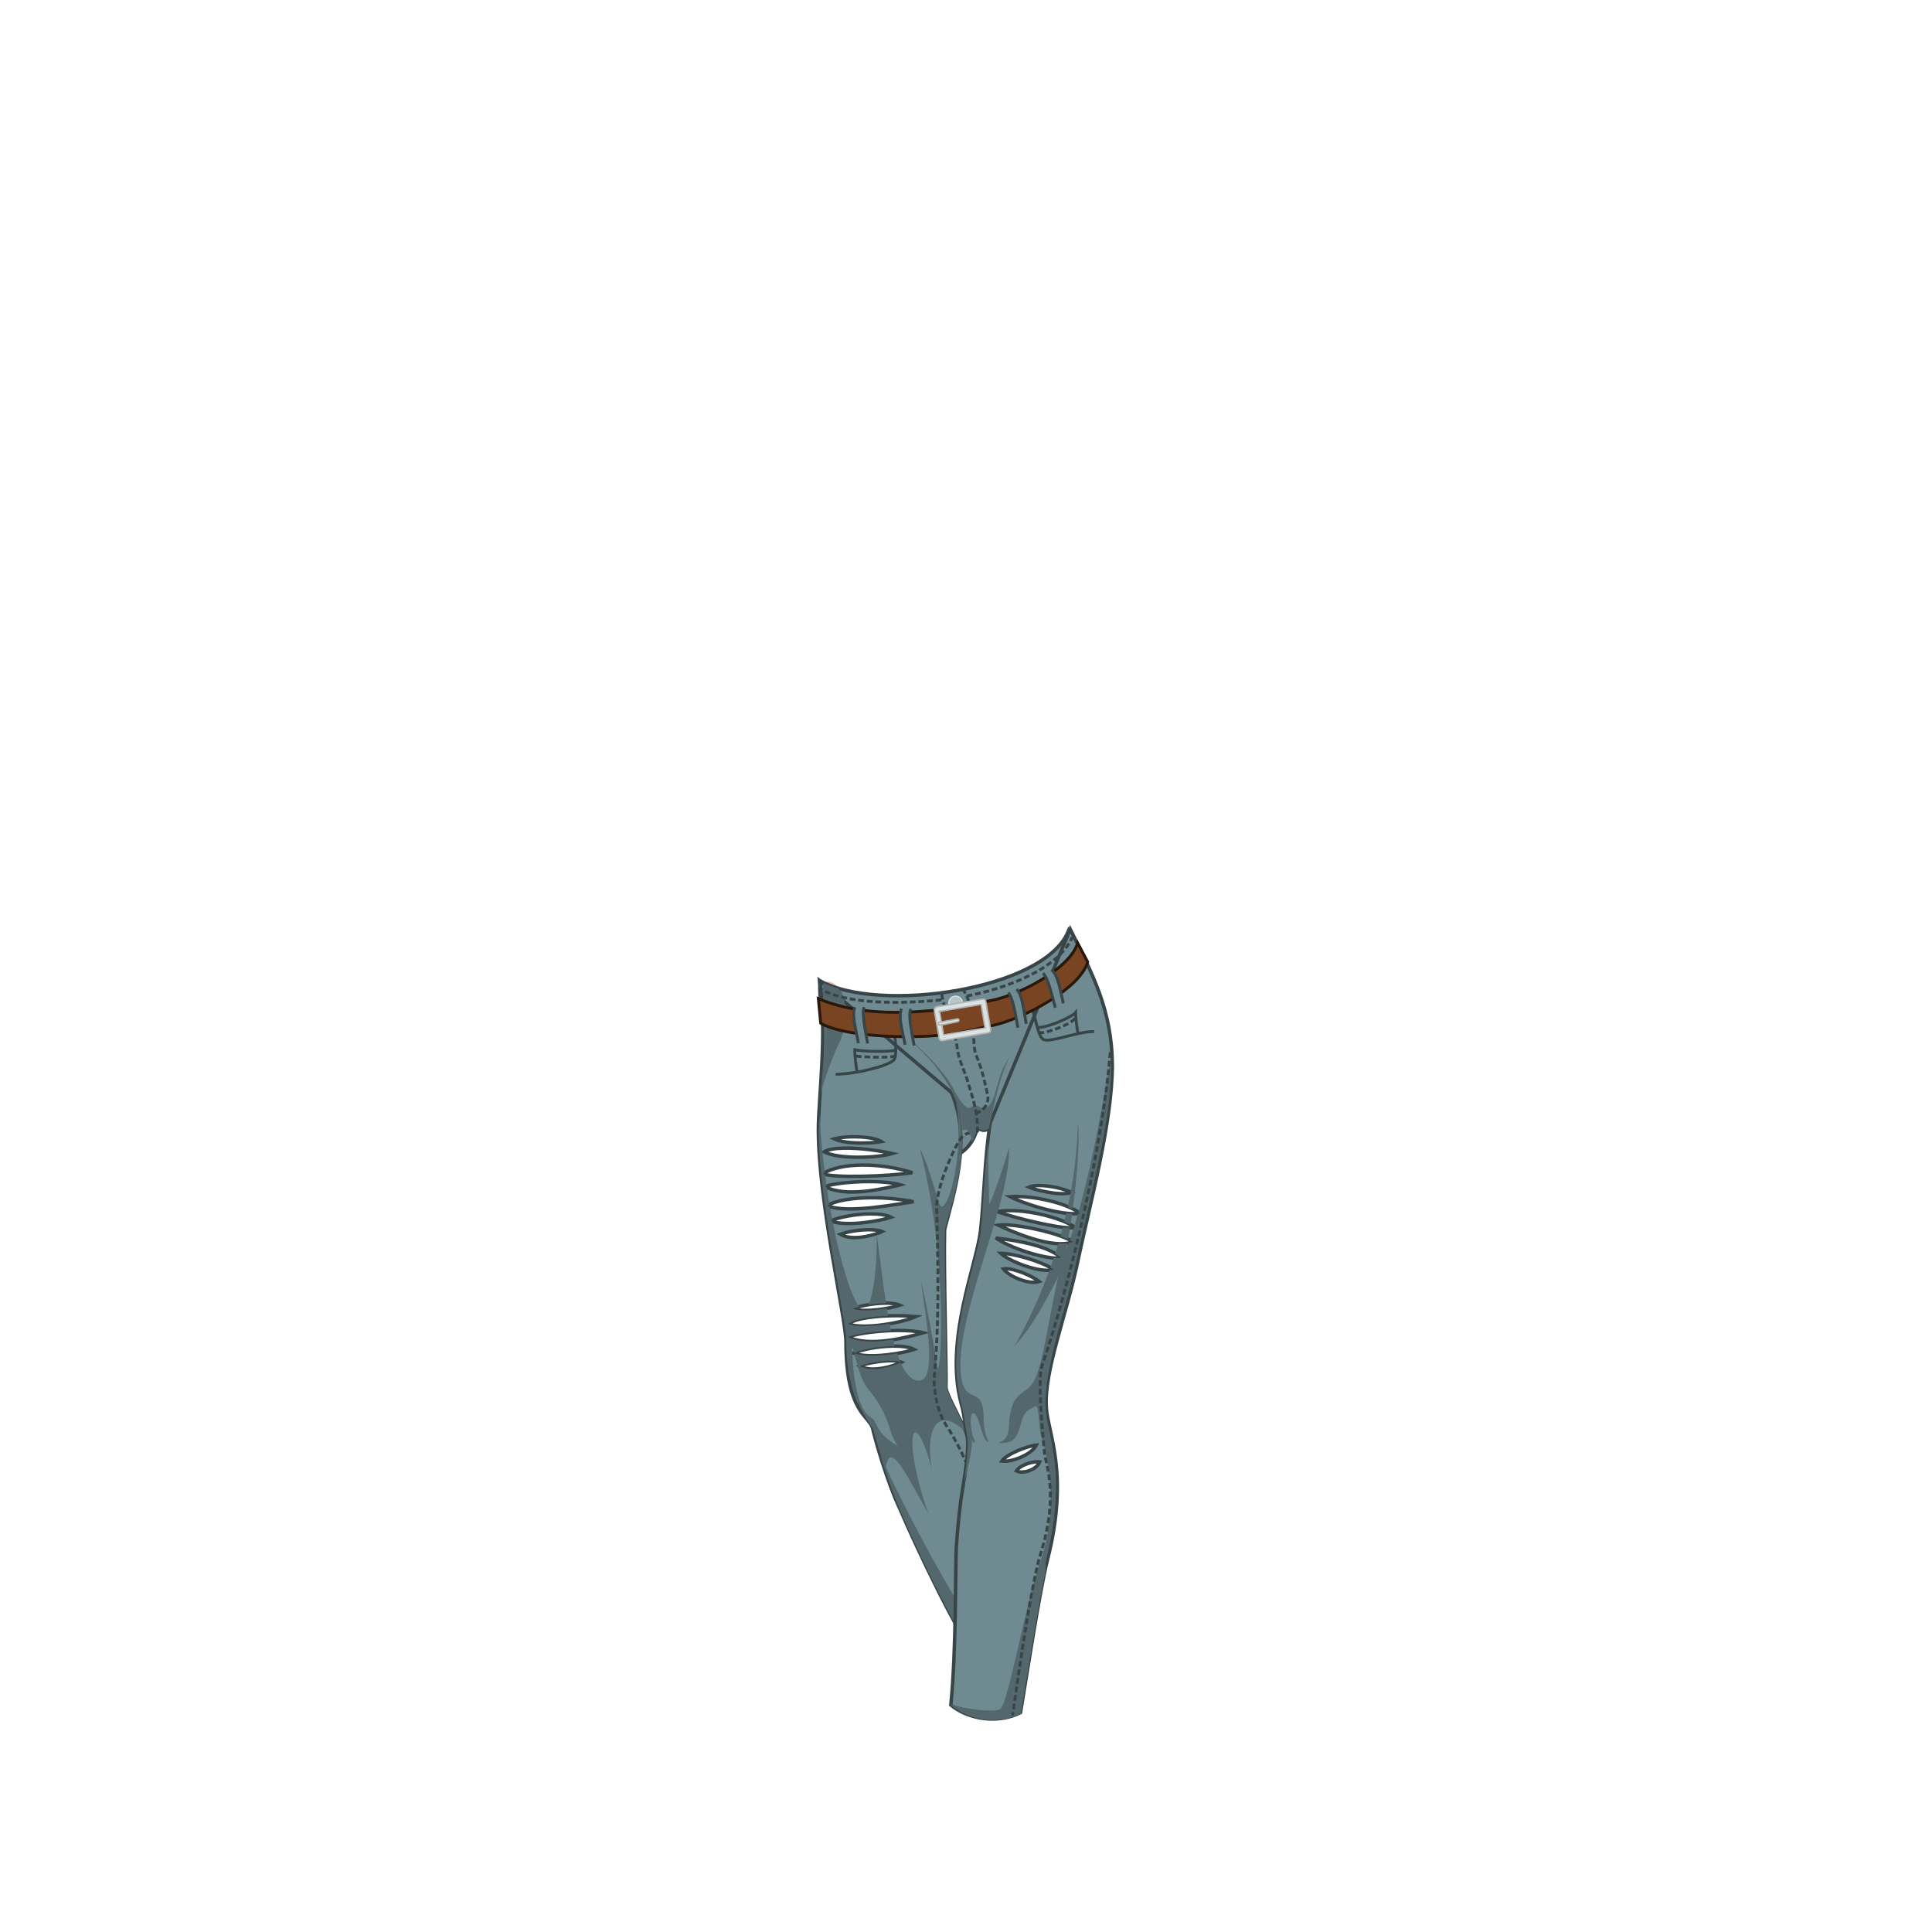 <?xml version="1.0" encoding="UTF-8" standalone="no"?>
<svg xmlns="http://www.w3.org/2000/svg" id="pants_jeans_torn" width="560" height="560">
    <path id="path73983" d="M240 284.5c-.6 0-1 .4-1.5 1 0 3.6.3 7.2.7 10.5 0 7.5-.8 15-1.4 21.2 2.2-8 4.7-13.4 5.7-15.4 1.2-2.3 2.4-10.7.4-14.2-1-1.8-2.7-3.2-4-3z" style="color:#000000;fill:#e9afaf;stroke:none;marker:none;enable-background:accumulate"/>
    <path id="path36558" d="M237.6 284.3c0 53.3 41.5 62.3 45.7 42.5 1 1 2.7 1.2 3.3 0 17.2 4.7 36.6-6.2 35.7-18-1.3-16-6.3-26.7-12.6-39-6.8 17.2-55 24-72 14.5z" style="color:#000000;fill:#6f8a91;stroke:#374548;stroke-width:1;stroke-linecap:butt;stroke-linejoin:miter;stroke-miterlimit:4;stroke-dasharray:none;stroke-dashoffset:0;;marker:none;enable-background:accumulate"/>
    <path style="color:#000000;fill:#6f8a91;stroke:#374548;stroke-width:1;stroke-linecap:butt;stroke-linejoin:miter;stroke-miterlimit:4;stroke-dasharray:none;stroke-dashoffset:0;;marker:none;enable-background:accumulate" d="M 237.6 284.301 C 239.8 299.301 237.199 318.801 237.199 327.301 C 237.199 348.701 245.199 382.1 245.199 388.9 C 245.199 409.9 252.2 410.301 253 414.301 C 253.6 416.901 257 429.299 261 437.699 C 262.5 441.299 273.199 465.399 282.199 479.699 C 289.599 479.699 297.2 474.2 298.9 469 C 293.7 455.4 288.3 433.999 286.1 427.699 C 284.7 423.699 281.7 418.199 280.4 416.199 C 278.6 411.199 273.999 404.001 274.199 401.801 C 274.399 399.601 273.501 367.1 273.801 356.4 C 276.301 346.4 281.801 330.699 275.801 316.699 L 237.6 284.301 z M 246.842 329.514 C 250.144 329.445 253.802 329.845 255.498 330.904 C 253.488 331.339 245.301 331.824 241.781 330.104 C 243.006 329.764 244.86 329.555 246.842 329.514 z M 244.748 332.793 C 249.081 332.727 254.614 333.439 258.65 334.359 C 254.382 335.644 243.261 336.1 238.826 333.875 C 239.98 333.152 242.148 332.833 244.748 332.793 z M 249.967 337.697 C 254.595 337.663 259.729 338.406 264.459 339.893 C 257.781 341.013 240.655 341.505 238.514 340.164 C 241.216 338.542 245.338 337.731 249.967 337.697 z M 250.359 342.51 C 254.504 342.421 258.523 342.71 260.945 343.406 C 256.621 344.487 245.033 347.257 239.021 343.883 C 241.943 343.065 246.214 342.598 250.359 342.51 z M 253.434 347.17 C 257.082 347.205 261.026 347.568 264.818 348.314 C 254.127 350.101 244.575 351.37 239.73 349.488 C 242.095 347.968 247.353 347.112 253.434 347.17 z M 252.145 351.854 C 254.63 351.827 256.882 352.105 258.268 352.824 C 255.77 353.747 245.415 355.722 240.689 353.896 C 243.209 352.788 248.002 351.897 252.145 351.854 z M 251.453 356.449 C 253.163 356.412 254.714 356.558 255.67 356.973 C 254.035 357.784 247.222 359.962 243.578 357.76 C 245.308 357.08 248.603 356.511 251.453 356.449 z M 256.064 377.732 C 258.004 377.675 259.766 377.84 260.859 378.334 C 258.926 379.033 250.876 380.608 247.158 379.373 C 249.106 378.54 252.832 377.828 256.064 377.732 z M 260.057 381.361 C 261.996 381.365 263.878 381.449 265.527 381.596 C 261.471 383.444 250.512 385.394 245.818 383.787 C 247.909 382.043 254.239 381.35 260.057 381.361 z M 260.098 385.65 C 263.092 385.631 265.816 385.839 267.648 386.303 C 263.361 387.522 251.867 390.659 245.75 387.479 C 249.368 386.34 255.108 385.682 260.098 385.65 z M 258.857 390.172 C 261.343 390.146 263.594 390.423 264.98 391.143 C 262.483 392.065 252.128 394.04 247.402 392.215 C 249.922 391.106 254.714 390.216 258.857 390.172 z M 257.479 394.434 C 257.898 394.421 258.306 394.42 258.695 394.434 C 259.733 394.469 260.639 394.602 261.283 394.861 C 259.671 395.716 252.918 398.076 249.217 395.973 C 251.013 395.21 254.539 394.523 257.479 394.434 z" id="path36560"/>
    <path id="path80000" d="M254.5 419.8c1.5 5 4 12.4 6.4 18 1.5 3.6 12.2 27.7 21.2 42 1.6 0 3.3-.3 4.8-.7-11.6-16.7-26.5-45-32.5-59.2z" style="fill:#53676c;fill-rule:evenodd;stroke:none;stroke-width:1px;stroke-linecap:butt;stroke-linejoin:miter;"/>
    <path style="color:#000000;fill:#53676c;stroke:none;marker:none;enable-background:accumulate" d="M 277.199 319.801 C 279.799 335.501 273.9 355.101 272 348.301 C 270.3 342.301 268.6 336.801 266.6 332.801 C 275.3 366.201 272.6 402.001 271.6 395.801 C 270.6 389.501 268.6 377.8 267 371.5 C 268 380.2 272 400.099 266.4 400.199 C 264.214 400.199 262.471 398.183 261.047 394.969 C 259.149 395.889 252.786 398.002 249.217 395.973 C 251.27 395.102 255.581 394.328 258.695 394.434 C 259.571 394.463 260.341 394.568 260.951 394.754 C 260.626 394 260.324 393.156 260.031 392.285 C 255.977 392.966 250.675 393.382 247.574 392.27 C 251.045 405.813 251.88 400.19 256.9 411.1 C 258.1 414.1 258.399 416.6 260.199 419.1 C 253.399 415.3 254.5 411.9 252.5 410.9 C 249.5 409.4 247.3 402.4 247 390.9 L 247.199 390.801 C 247.321 391.296 247.432 391.707 247.547 392.158 C 250.099 391.077 254.786 390.215 258.857 390.172 C 259.034 390.17 259.197 390.182 259.371 390.184 C 259.199 389.578 259.036 388.942 258.875 388.301 C 254.282 389.038 249.18 389.262 245.75 387.479 C 248.932 386.477 253.756 385.848 258.268 385.689 C 258.123 385.024 257.981 384.36 257.846 383.672 C 253.446 384.435 248.566 384.728 245.818 383.787 C 247.595 382.305 252.436 381.587 257.42 381.41 C 257.291 380.688 257.169 379.956 257.049 379.221 C 253.836 379.784 249.586 380.179 247.158 379.373 C 247.672 379.153 248.318 378.946 249.037 378.752 C 246.845 375.975 243.797 366.713 241.34 354.102 C 241.118 354.037 240.892 353.975 240.689 353.896 C 240.86 353.821 241.065 353.751 241.256 353.678 C 241.011 352.407 240.774 351.09 240.543 349.756 C 240.262 349.674 239.986 349.588 239.73 349.488 C 239.933 349.358 240.184 349.239 240.428 349.119 C 240.155 347.513 239.895 345.864 239.646 344.178 C 239.438 344.08 239.219 343.994 239.021 343.883 C 239.2 343.833 239.399 343.788 239.588 343.74 C 239.429 342.646 239.279 341.527 239.133 340.404 C 238.869 340.331 238.655 340.252 238.514 340.164 C 238.685 340.061 238.878 339.971 239.061 339.875 C 238.364 334.442 237.815 328.706 237.5 322.801 L 237.301 327.4 C 237.301 348.7 245.301 382.1 245.301 388.9 C 245.301 403.3 250.1 409.601 253.1 414.301 C 253.5 416.001 254.899 420.7 256.699 425.9 C 257.699 416.2 263.4 428.899 269.1 438.699 C 261.4 417.199 264.4 405.299 270.1 425.699 C 268.1 414.699 271.5 406.399 280.5 415.699 C 278.5 410.699 274.2 403.899 274.5 401.699 C 274.5 399.499 273.7 367.001 273.9 356.301 C 276.3 347.301 280.9 334.5 277.9 322 L 277.9 321.5 L 277.301 319.801 L 277.199 319.801 z M 254.1 357.6 C 254.255 365.234 253.436 374.662 251.744 378.184 C 253.157 377.947 254.651 377.774 256.064 377.732 C 256.318 377.725 256.558 377.732 256.805 377.732 C 255.686 370.565 254.899 363.083 254.1 357.6 z" id="path36566"/>
    <path id="path31723-5" d="M283.5 327.2c-2.2 1.8-3 .6-4.7 2.4-2 2.3-7.2 14-7.3 20 0 4.5 1.2 30-.7 49.3-.2 2 .2 9 3.3 14 1.8 2.5 8 13 10.8 25.4 1.7 7.8 12 33.4 11.8 35" style="fill:none;stroke:#374548;stroke-width:0.833;stroke-linecap:butt;stroke-linejoin:miter;stroke-miterlimit:4;stroke-dasharray:1.665, 0.833;stroke-dashoffset:0;;enable-background:new"/>
    <path style="color:#000000;fill:#6f8a91;stroke:#374548;stroke-width:1;stroke-linecap:butt;stroke-linejoin:miter;stroke-miterlimit:4;stroke-dasharray:none;stroke-dashoffset:0;;marker:none;enable-background:accumulate" d="M 310.199 269.301 L 287 325.5 C 285.4 335.5 285.199 348.101 284.199 356.801 C 282.999 366.801 273.7 388.601 278.6 406.801 C 279.6 410.301 279.601 412.799 280.301 416.199 C 281.001 418.999 279.9 426.399 278.6 434.199 C 278.2 436.999 277.599 442.499 277.199 448.199 C 276.899 453.199 277.2 478.699 275.6 494.199 C 281 498.599 289.601 499.6 295.801 496.4 C 297.601 485.7 301.3 461.399 303.6 452.199 C 310 427.199 303.801 415.599 303.301 408.199 C 302.501 397.399 309.3 380.899 312.6 364.699 C 316 348.699 322.4 325.3 322.4 308.9 C 322.4 292.6 316.399 281.901 310.199 269.301 z M 300.914 343.629 C 304.115 343.557 308.511 344.567 310.586 345.654 C 307.18 346.748 299.963 344.871 298.242 344.1 C 298.913 343.798 299.847 343.653 300.914 343.629 z M 293.936 346.803 C 300.006 346.677 309.289 348.73 313.131 351.725 C 307.505 352.422 296.4 348.79 292.768 346.857 C 293.141 346.829 293.531 346.811 293.936 346.803 z M 292.189 350.906 C 299.916 350.778 308.684 353.603 311.564 355.723 C 309.463 356.715 294.77 353.297 288.961 351.152 C 290.002 351.003 291.086 350.925 292.189 350.906 z M 291.402 355.033 C 296.997 355.189 307.481 357.624 311.062 359.959 C 304.965 362.23 293.05 356.853 289.338 355.113 C 289.903 355.035 290.603 355.011 291.402 355.033 z M 288.625 358.836 C 299.409 360.14 304.523 362.052 307.545 364.475 C 305.443 365.467 294.206 362.583 288.625 358.836 z M 290.057 363.273 C 293.82 363.291 302.068 365.641 305.42 368.02 C 300.942 369.088 292.158 365.337 290.057 363.273 z M 291.324 367.742 C 294.013 367.63 299.182 369.84 301.215 371.449 C 298.374 372.436 292.645 370.129 290.82 367.797 C 290.976 367.768 291.145 367.749 291.324 367.742 z M 300.395 418.879 C 299.044 421.566 293.326 423.901 290.393 423.5 C 291.854 421.434 297.643 419.158 300.395 418.879 z M 300.611 423.695 C 300.894 423.685 301.152 423.694 301.379 423.725 C 300.361 426.095 296.505 427.297 294.605 426.352 C 295.532 424.826 298.635 423.771 300.611 423.695 z" id="path36562"/>
    <path id="path36564" d="M260 298.4c6.4 5 18.2 15.3 19 29.3 1.5-1.2 2.7 1.4 2.6 3.4.7-1 1.3-2.5 1.7-4.2 1 1 2.7 1 3.4 0 1.2-6 3.4-16 6-20.6-3.7 5-3.7 11.2-5.7 13.8-1 1.4-2.3 1.2-3 .8-.5-.3-1.7-.8-2.4 0-.7.6-2.2.6-5.3-5.4-3-5.8-12-14.4-16.4-17z" style="color:#000000;fill:#53676c;stroke:none;marker:none;enable-background:accumulate"/>
    <path id="path36568" d="M239 285c-.2 0-.4.2-.5.4 0 3.7.3 7.3.7 10.6 0 7.5-.8 15-1.4 21.2 2.2-8 4.7-13.4 5.7-15.4 1.2-2.3 2.4-10.7.4-14.2l-.8-1c-1.6-.5-3-1-4.3-1.7z" style="color:#000000;fill:#53676c;stroke:none;marker:none;enable-background:accumulate"/>
    <path style="color:#000000;fill:#53676c;stroke:none;marker:none;enable-background:accumulate" d="M 322 305.801 C 320.074 318.436 316.544 337.401 312.602 351.352 C 312.783 351.475 312.968 351.598 313.131 351.725 C 312.926 351.75 312.7 351.759 312.48 351.773 C 312.104 353.091 311.724 354.359 311.342 355.574 C 311.414 355.623 311.498 355.674 311.564 355.723 C 311.493 355.756 311.373 355.771 311.273 355.795 C 310.873 357.058 310.473 358.275 310.068 359.402 C 310.435 359.588 310.778 359.773 311.062 359.959 C 310.644 360.115 310.193 360.229 309.725 360.316 C 309.483 360.962 309.242 361.61 309 362.199 C 309.122 361.639 309.236 360.969 309.355 360.365 C 308.535 360.487 307.659 360.522 306.734 360.479 C 306.445 361.439 306.154 362.393 305.85 363.332 C 306.472 363.701 307.05 364.078 307.545 364.475 C 307.14 364.666 306.392 364.711 305.416 364.637 C 305.102 365.575 304.785 366.504 304.459 367.418 C 304.807 367.617 305.136 367.818 305.42 368.02 C 305.038 368.111 304.617 368.157 304.18 368.182 C 301.081 376.713 297.494 384.169 294.1 390.1 C 299.5 384.1 302.799 377.7 306.699 370.1 C 302.399 390.1 301.9 399.901 297.5 402.801 C 293.2 405.601 293.199 408.1 292.699 410.5 C 292.199 412.9 293.2 417.199 289.4 418.199 C 294.6 418.799 295.1 415.4 296.1 412 C 297.1 408.6 298.5 408.599 299.9 407.699 C 301.4 406.699 300.9 413.899 301.9 416.699 C 302.7 419.399 307.9 435.7 301.1 454 C 297.6 463.6 292.1 494.3 289.9 495.4 C 287.9 496.4 279.699 495.4 275.699 494 L 275.699 494.301 C 281.099 498.901 289.7 499.899 295.9 496.699 C 297.5 486.899 300.9 465.699 303.1 455.199 L 303.1 452.801 C 309.3 427.001 304.1 418.4 303.1 408.4 C 302.4 397.4 308.5 381.1 312.1 364.9 C 315.4 348.9 322.1 325.5 322.1 309.1 L 322.1 305.9 L 322 305.801 z M 312.4 325.6 C 312.27 332.49 311.521 339.17 310.354 345.549 C 310.427 345.584 310.518 345.618 310.586 345.654 C 310.503 345.681 310.408 345.698 310.32 345.721 C 310.071 347.074 309.808 348.418 309.521 349.742 C 310.03 349.953 310.505 350.175 310.959 350.402 C 312.277 340.418 313.029 329.509 312.4 325.6 z M 309.082 351.65 C 308.892 352.47 308.708 353.296 308.506 354.104 C 309.174 354.385 309.782 354.669 310.305 354.949 C 310.467 353.907 310.629 352.879 310.779 351.795 C 310.238 351.771 309.666 351.716 309.082 351.65 z M 308.07 355.74 C 307.847 356.589 307.629 357.444 307.393 358.277 C 308.2 358.568 308.942 358.865 309.588 359.166 C 309.784 358.113 309.972 357.035 310.156 355.895 C 309.58 355.888 308.874 355.835 308.07 355.74 z" id="path36570"/>
    <g id="g79950" transform="matrix(.83 -.06 .06 .83 -82.616 112.755)">
      <g id="g32767" style="enable-background:new">
        <path id="path31723" d="M411 241c.5 7 4 13.8 4 19 0 3.8 2.3 9 3 12.8.5 2.7 3 10.5 1.8 18" style="fill:none;stroke:#374548;stroke-width:1;stroke-linecap:butt;stroke-linejoin:miter;stroke-miterlimit:4;stroke-dasharray:2, 1;stroke-dashoffset:0;"/>
        <path id="path31725" d="M419.6 283.3c3-.6 5.2-3 4.8-6-.5-3.2-1-8.4-3-14.2-1.5-4.4 1.6-14.8-2.8-23" style="fill:none;stroke:#374548;stroke-width:1;stroke-linecap:butt;stroke-linejoin:miter;stroke-miterlimit:4;stroke-dasharray:2, 1;stroke-dashoffset:0;"/>
      </g>
      <circle id="path31426" cx="415.6" cy="244.5" r="2.4" style="fill:#b7c4c8;stroke:#dbe2e3;stroke-width:0.424;stroke-linecap:round;stroke-linejoin:round;stroke-miterlimit:4;stroke-dasharray:none;enable-background:new"/>
      <path id="path31703" d="M393 248c.5 3 1.4 13-.3 14.7-1.8 1.8-13 4-20.6 3.5" style="fill:none;stroke:#374548;stroke-width:1px;stroke-linecap:butt;stroke-linejoin:miter;;enable-background:new"/>
      <path id="path31703-6" d="M441 245.2c2 4 2 12.3 4 14 1.6 1.8 13-2 18-1.3" style="fill:none;stroke:#374548;stroke-width:1px;stroke-linecap:butt;stroke-linejoin:miter;;enable-background:new"/>
      <path id="rect31428-4" d="M368 239.5c11.7 6 25.6 7.2 38.6 7 7 0 21.2-2 21.2-2 9.7-1 28.3-9 31.7-17.8l3 6.8c-3.3 9.2-23.7 18-34 19.6-7 1-14 2.3-21.5 2.2-11 0-31-2-38.8-7.2z" style="fill:#784421;stroke:#28170b;enable-background:new"/>
      <path id="rect31428" d="M408.7 245.4a1 1 0 0 0-.7 1l1 10a1 1 0 0 0 1 .8l16.3-1.6a1 1 0 0 0 .8-1l-1-10a1 1 0 0 0-1-.8l-16.2 1.5zm1 1.6l14.7-1.4.8 8.3-14.6 1.3-.8-8.3z" style="color:#000000;font-style:normal;font-variant:normal;font-weight:normal;font-stretch:normal;font-size:medium;line-height:normal;font-family:Sans;-inkscape-font-specification:Sans;text-indent:0;text-align:start;text-decoration:none;text-decoration-line:none;letter-spacing:normal;word-spacing:normal;text-transform:none;direction:ltr;block-progression:tb;writing-mode:lr-tb;baseline-shift:baseline;text-anchor:start;fill:#dbe2e3;fill-rule:nonzero;stroke:#b3b3b3;stroke-width:0.5;stroke-miterlimit:4;stroke-dasharray:none;marker:none;enable-background:accumulate"/>
      <path id="path31575" d="M416 250l-3.2.4c-.8 0-1.6.2-2.3.3h-.7-.3a.5.5 0 1 0 .2 1H410.6l2.2-.3 3-.4a.5.5 0 1 0 0-1z" style="color:#000000;font-style:normal;font-variant:normal;font-weight:normal;font-stretch:normal;font-size:medium;line-height:normal;font-family:Sans;-inkscape-font-specification:Sans;text-indent:0;text-align:start;text-decoration:none;text-decoration-line:none;letter-spacing:normal;word-spacing:normal;text-transform:none;direction:ltr;block-progression:tb;writing-mode:lr-tb;baseline-shift:baseline;text-anchor:start;fill:#dbe2e3;stroke:#b3b3b3;stroke-width:0.5;stroke-miterlimit:4;stroke-dasharray:none;marker:none;enable-background:accumulate"/>
      <g id="g31627" style="enable-background:new">
        <path id="path31449-7" d="M400 245.3c-1.2 2-.3 8 .2 12.8-2.7.5-2 .3-3.2-.3-.6-5-1.8-10.2-.3-12.6l3.2.3z" style="fill:#6f8a91;stroke:none"/>
        <path id="path31449-7-8" d="M397 257.7c-.6-5-1.8-10.2-.3-12.6m3.2.3c-1.2 2-.3 8 .2 12.8" style="fill:none;stroke:#374548;"/>
      </g>
      <g id="g31627-6" style="enable-background:new">
        <path id="path31449-7-3" d="M434 242c1.5 2 2 7.8 2.5 12.6 2.8-.2 2-.2 3-1-.5-5-.5-10.4-2.4-12.4-1 .2-3 1-3 1z" style="fill:#6f8a91;stroke:none"/>
        <path id="path31449-7-8-1" d="M439.6 253.5c-.6-5-.6-10.3-2.5-12.3m-3 1c1.5 1.7 2 7.6 2.5 12.4" style="fill:none;stroke:#374548;"/>
      </g>
      <g id="g31627-6-0" style="enable-background:new">
        <path id="path31449-7-3-6" d="M446.7 236.3c1.6 1.7 2.5 7.6 3.4 12.3 2.8-.3 2-.3 3-1.3-.8-5-1.2-10.2-3.3-12l-3 1z" style="fill:#6f8a91;stroke:none"/>
        <path id="path31449-7-8-1-9" d="M453 247.3c-.8-5-1.2-10.2-3.3-12m-3 1c1.6 1.7 2.5 7.6 3.4 12.3" style="fill:none;stroke:#374548;"/>
      </g>
      <g id="g31627-1" style="enable-background:new">
        <path id="path31449-7-5" d="M383.7 243.6c-1 2-.2 8 .3 12.7-2.7.5-2 .2-3.2-.4-.5-5-1.7-10.2-.3-12.6l3.2.2z" style="fill:#6f8a91;stroke:none"/>
        <path id="path31449-7-8-18" d="M380.8 256c-.5-5-1.7-10.2-.3-12.6m3.2.2c-1 2-.2 8 .3 12.7" style="fill:none;stroke:#374548;"/>
      </g>
      <path id="path31723-6" d="M410.7 243c-13.5.5-33.3-.7-42-7" style="fill:none;stroke:#374548;stroke-width:1;stroke-linecap:butt;stroke-linejoin:miter;stroke-miterlimit:4;stroke-dasharray:2, 1;stroke-dashoffset:0;;enable-background:new"/>
      <path id="path31723-6-4" d="M419.6 242.3c12.7-1.4 32.4-6.7 38.2-17.8" style="fill:none;stroke:#374548;stroke-width:1;stroke-linecap:butt;stroke-linejoin:miter;stroke-miterlimit:4;stroke-dasharray:2, 1;stroke-dashoffset:0;;enable-background:new"/>
      <path id="path31703-8" d="M379.6 265.8c-.2-1.6-.4-6-.2-7.6 2.3.7 11 1.6 14 1.2" style="fill:none;stroke:#374548;stroke-width:1px;stroke-linecap:butt;stroke-linejoin:miter;;enable-background:new"/>
      <path id="path31723-6-4-4" d="M379.6 260.4c2.2.5 11.3 1.5 13.6 1" style="fill:none;stroke:#374548;stroke-width:1;stroke-linecap:butt;stroke-linejoin:miter;stroke-miterlimit:4;stroke-dasharray:2, 1;stroke-dashoffset:0;;enable-background:new"/>
      <path id="path31703-8-9" d="M457.3 258c-.2-2-.4-6-.3-7.2-1.6 1.6-10.3 4.6-13.2 4.2" style="fill:none;stroke:#374548;stroke-width:1px;stroke-linecap:butt;stroke-linejoin:miter;;enable-background:new"/>
      <path id="path31723-6-4-4-0" d="M456.6 252.7c-.5 1.8-10.4 4.7-12.6 4.2" style="fill:none;stroke:#374548;stroke-width:1;stroke-linecap:butt;stroke-linejoin:miter;stroke-miterlimit:4;stroke-dasharray:2, 1;stroke-dashoffset:0;;enable-background:new"/>
    </g>
    <path id="path79982" d="M286.3 331.5c-1 8.7-1.3 18.3-2 25.3-1.3 10-10.6 31.8-5.7 50 1 3.5 1 6 1.7 9.4.5 2.3 0 7.8-1 14 1.6-6 2.6-10.3 2.4-13 .5 1 .2 1.2 1 .7-1.3-2-1.4-5.5-1.3-7.2.2-1.6 1.2-1.6 2.2 1 1 3 1.5 6 3 6.3 0 0-1.5-2.5-1.5-7 0-11-6.7-1.7-6.7-15.7 0-17.2 15-48.8 14-62.6-.7 3.3-5.7 17.8-5.7 16 0-1.4-.3-11-.3-17.2z" style="fill:#53676c;fill-rule:evenodd;stroke:none;stroke-width:1px;stroke-linecap:butt;stroke-linejoin:miter;"/>
    <path id="path31723-5-7" d="M321.8 305c-2 26-11.4 66.5-19.8 91-1.2 3 0 17.6.7 24.8.4 4 4.4 12.3-1.2 30-3 9.7-7.7 44.8-8 46.4" style="fill:none;stroke:#374548;stroke-width:0.833;stroke-linecap:butt;stroke-linejoin:miter;stroke-miterlimit:4;stroke-dasharray:1.665, 0.833;stroke-dashoffset:0;;enable-background:new"/>
</svg>
